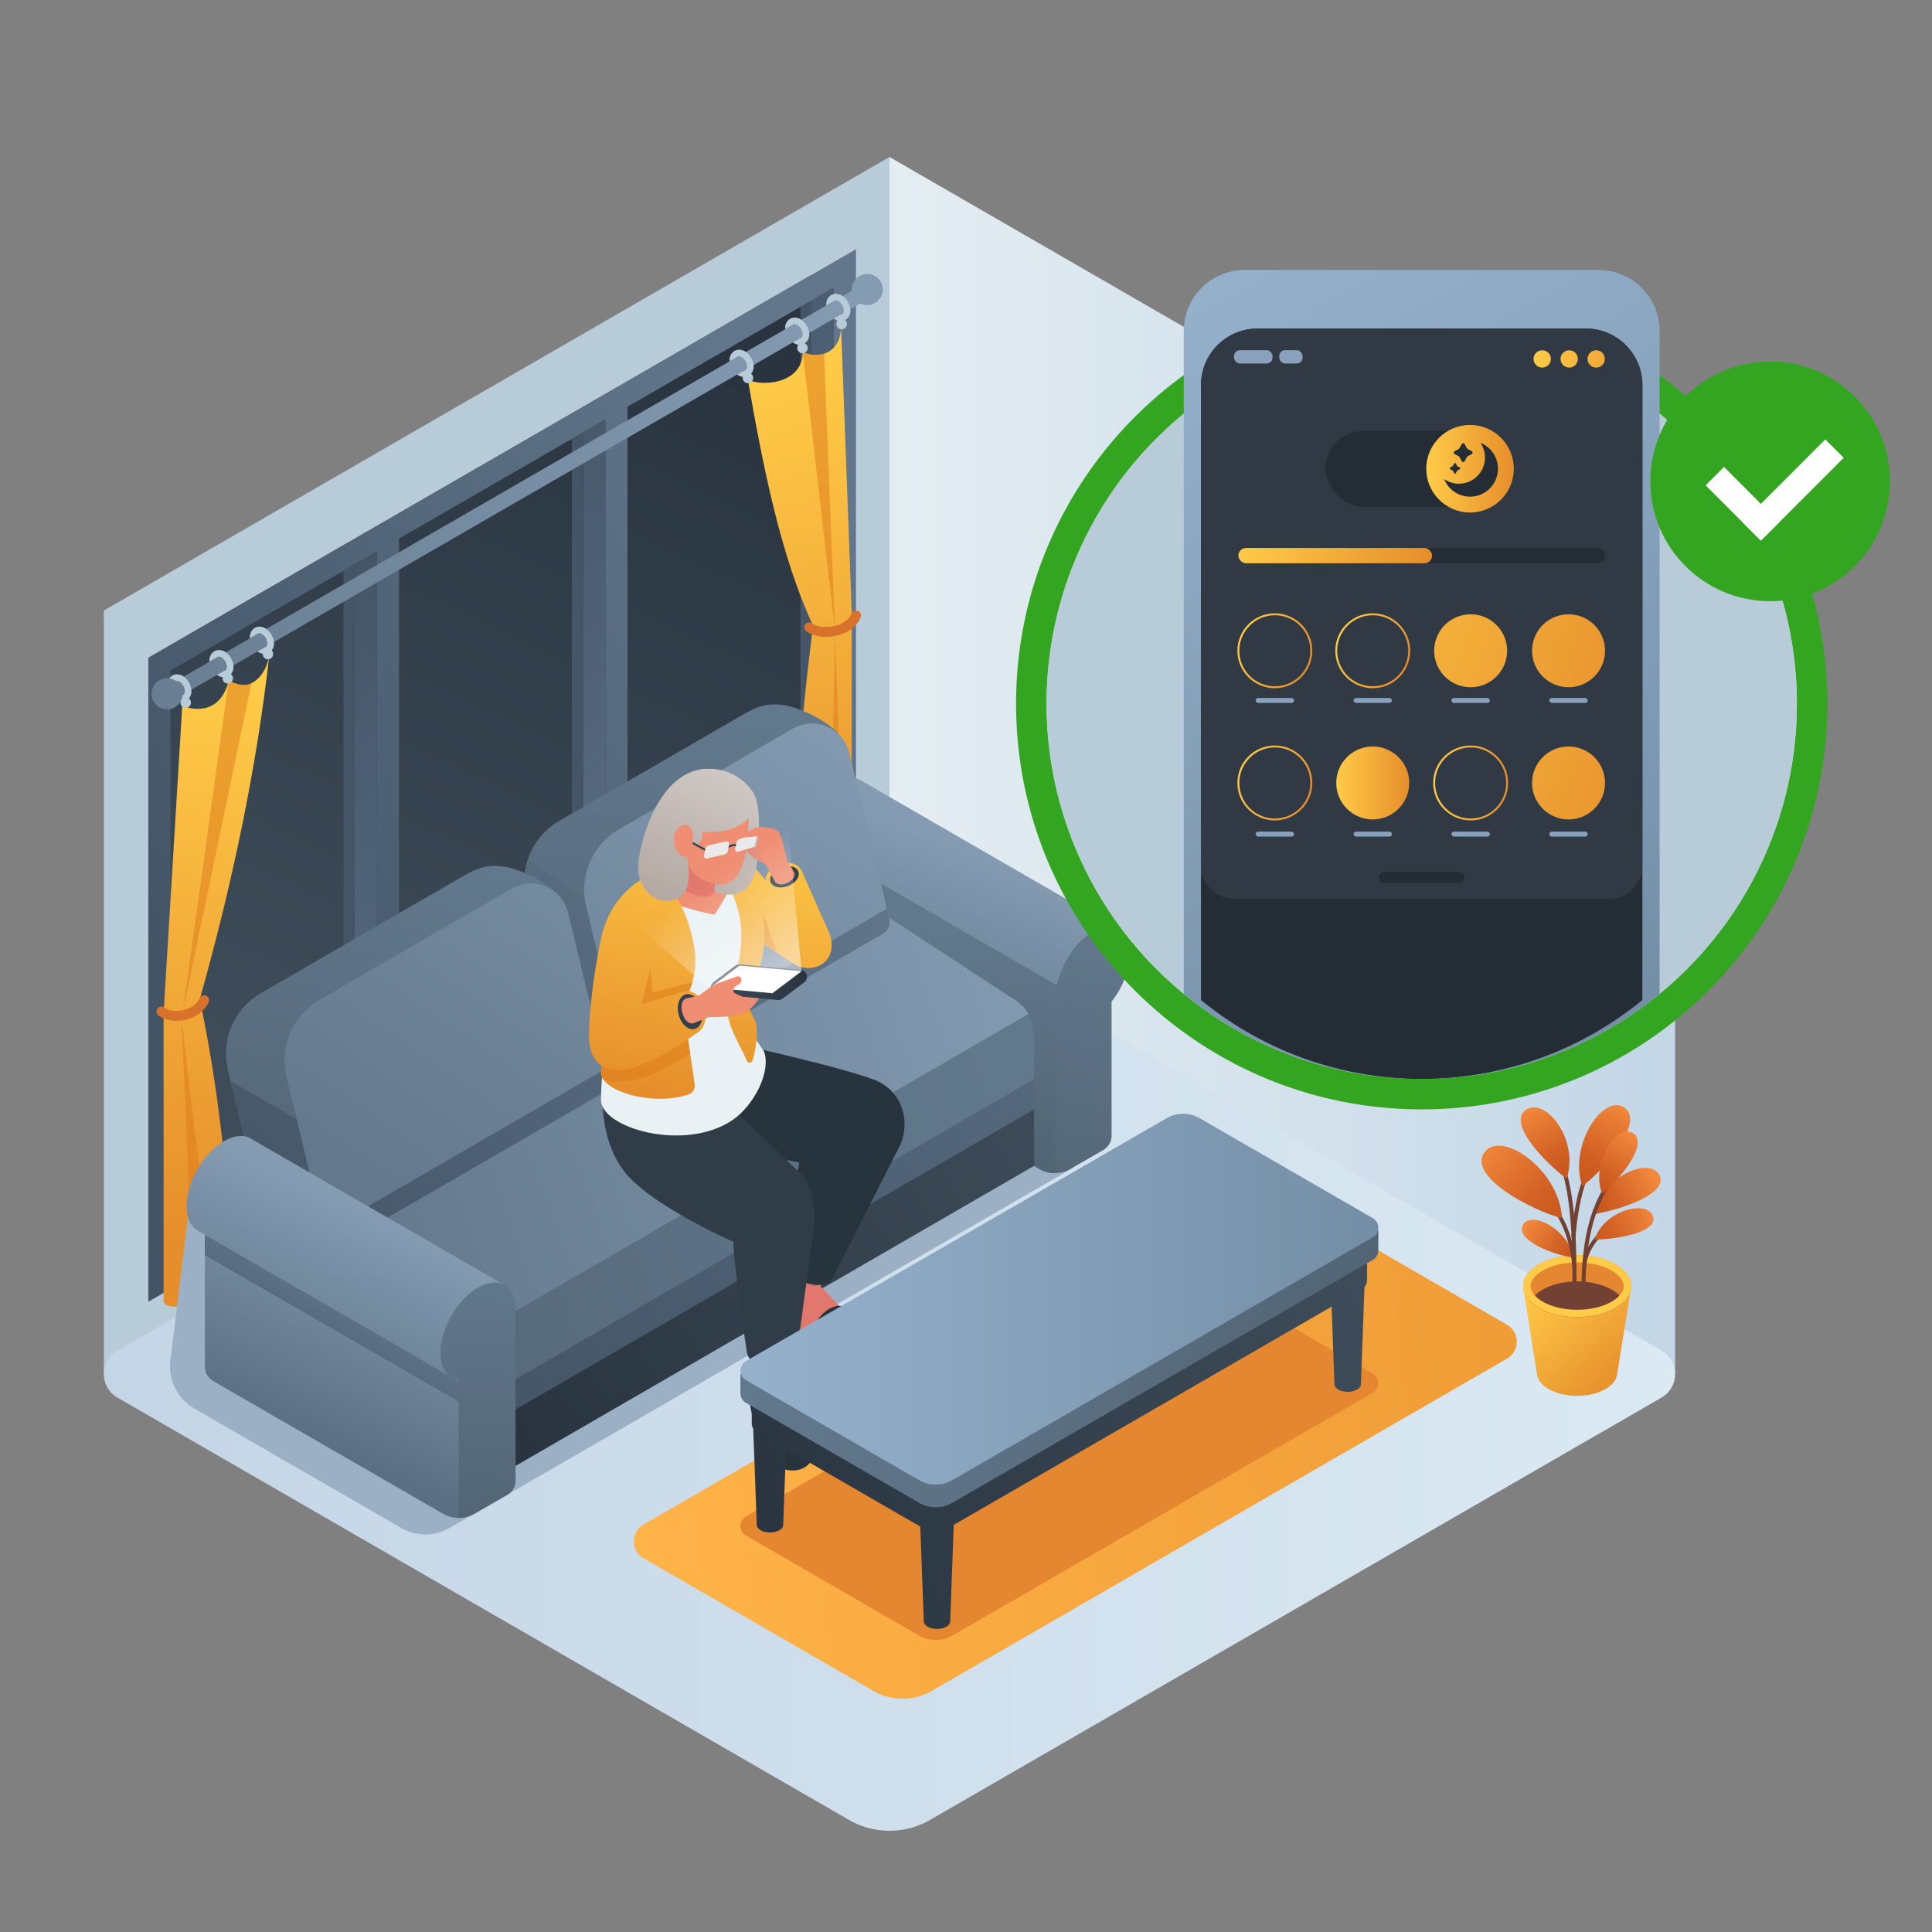 <svg id="Layer_1" data-name="Layer 1" xmlns="http://www.w3.org/2000/svg" xmlns:xlink="http://www.w3.org/1999/xlink" viewBox="0 0 1000 1000">
  <rect x="0" y="0" width="1000" height="1000" fill="#808080" stroke="none"/>
  <defs>
    <style>
      .cls-1, .cls-29, .cls-60, .cls-92, .cls-93, .cls-96, .cls-98 {
        fill: none;
      }

      .cls-2 {
        clip-path: url(#clip-path);
      }

      .cls-3 {
        fill: url(#linear-gradient);
      }

      .cls-4 {
        fill: url(#linear-gradient-2);
      }

      .cls-5 {
        fill: #bcbcbc;
      }

      .cls-6 {
        fill: #e9f1f4;
      }

      .cls-7 {
        fill: url(#linear-gradient-3);
      }

      .cls-8 {
        fill: url(#linear-gradient-4);
      }

      .cls-9 {
        fill: #b8cbd8;
      }

      .cls-10 {
        fill: url(#linear-gradient-5);
      }

      .cls-11 {
        fill: url(#linear-gradient-6);
      }

      .cls-12 {
        fill: #e58630;
      }

      .cls-13, .cls-69 {
        fill: #fff;
      }

      .cls-13 {
        opacity: 0.7;
      }

      .cls-14 {
        fill: url(#linear-gradient-7);
      }

      .cls-15 {
        fill: url(#linear-gradient-8);
      }

      .cls-16 {
        fill: url(#linear-gradient-9);
      }

      .cls-17 {
        fill: url(#linear-gradient-10);
      }

      .cls-18 {
        fill: url(#linear-gradient-11);
      }

      .cls-19 {
        fill: url(#linear-gradient-12);
      }

      .cls-20 {
        fill: url(#linear-gradient-13);
      }

      .cls-21 {
        fill: url(#linear-gradient-14);
      }

      .cls-22 {
        fill: url(#linear-gradient-15);
      }

      .cls-23 {
        fill: url(#linear-gradient-16);
      }

      .cls-24 {
        fill: url(#linear-gradient-17);
      }

      .cls-25 {
        fill: url(#linear-gradient-18);
      }

      .cls-26 {
        fill: url(#linear-gradient-19);
      }

      .cls-27 {
        fill: #dd7b19;
      }

      .cls-104, .cls-27 {
        opacity: 0.5;
      }

      .cls-28 {
        fill: url(#linear-gradient-20);
      }

      .cls-29 {
        stroke: #d8712b;
        stroke-linecap: round;
        stroke-width: 5.104px;
      }

      .cls-29, .cls-60, .cls-92, .cls-93, .cls-96, .cls-98 {
        stroke-miterlimit: 10;
      }

      .cls-30 {
        fill: #9bb0c4;
      }

      .cls-31 {
        fill: url(#linear-gradient-21);
      }

      .cls-32 {
        fill: url(#linear-gradient-22);
      }

      .cls-33 {
        fill: url(#linear-gradient-23);
      }

      .cls-34 {
        fill: url(#linear-gradient-24);
      }

      .cls-35 {
        fill: url(#linear-gradient-25);
      }

      .cls-36 {
        fill: url(#linear-gradient-26);
      }

      .cls-37 {
        fill: url(#linear-gradient-27);
      }

      .cls-38 {
        fill: url(#linear-gradient-28);
      }

      .cls-39 {
        fill: url(#linear-gradient-29);
      }

      .cls-40 {
        fill: url(#linear-gradient-30);
      }

      .cls-41 {
        fill: url(#linear-gradient-31);
      }

      .cls-42 {
        fill: url(#linear-gradient-32);
      }

      .cls-43 {
        fill: url(#linear-gradient-33);
      }

      .cls-44 {
        fill: url(#linear-gradient-34);
      }

      .cls-45 {
        fill: url(#linear-gradient-35);
      }

      .cls-46 {
        fill: url(#linear-gradient-36);
      }

      .cls-47 {
        fill: url(#linear-gradient-37);
      }

      .cls-48 {
        fill: url(#linear-gradient-38);
      }

      .cls-49 {
        fill: url(#linear-gradient-39);
      }

      .cls-50 {
        fill: #27343d;
      }

      .cls-51 {
        fill: #e2786d;
      }

      .cls-52 {
        fill: #ef8e73;
      }

      .cls-53 {
        fill: #ffbda3;
      }

      .cls-54 {
        fill: #303d49;
      }

      .cls-55 {
        fill: url(#linear-gradient-40);
      }

      .cls-56 {
        fill: url(#linear-gradient-41);
      }

      .cls-57 {
        fill: url(#linear-gradient-42);
      }

      .cls-58 {
        fill: url(#linear-gradient-43);
      }

      .cls-59 {
        fill: url(#linear-gradient-44);
      }

      .cls-60 {
        stroke: #37444f;
        stroke-width: 1.062px;
      }

      .cls-61 {
        fill: #e48f7c;
      }

      .cls-62 {
        fill: #eaeaea;
      }

      .cls-63 {
        fill: url(#linear-gradient-45);
      }

      .cls-64 {
        fill: #323f4c;
      }

      .cls-65 {
        fill: #34a521;
      }

      .cls-66 {
        fill: #e2e2e2;
      }

      .cls-67 {
        fill: url(#linear-gradient-46);
      }

      .cls-68 {
        fill: #242c35;
      }

      .cls-70 {
        fill: url(#linear-gradient-47);
      }

      .cls-71 {
        fill: url(#linear-gradient-48);
      }

      .cls-72 {
        fill: url(#linear-gradient-49);
      }

      .cls-73 {
        fill: url(#linear-gradient-50);
      }

      .cls-74 {
        fill: url(#linear-gradient-51);
      }

      .cls-75 {
        fill: url(#linear-gradient-52);
      }

      .cls-76 {
        fill: url(#linear-gradient-53);
      }

      .cls-77 {
        fill: url(#linear-gradient-54);
      }

      .cls-78 {
        fill: #724133;
      }

      .cls-79 {
        fill: #ffcb48;
      }

      .cls-80 {
        fill: url(#linear-gradient-55);
      }

      .cls-81 {
        fill: url(#linear-gradient-56);
      }

      .cls-82 {
        fill: url(#linear-gradient-57);
      }

      .cls-83 {
        fill: url(#linear-gradient-58);
      }

      .cls-84 {
        fill: url(#linear-gradient-59);
      }

      .cls-85 {
        fill: url(#linear-gradient-60);
      }

      .cls-86 {
        fill: url(#linear-gradient-61);
      }

      .cls-87 {
        fill: #303944;
      }

      .cls-88 {
        fill: #89a1bc;
      }

      .cls-89 {
        fill: url(#linear-gradient-62);
      }

      .cls-90 {
        fill: url(#linear-gradient-63);
      }

      .cls-91 {
        fill: url(#linear-gradient-64);
      }

      .cls-92 {
        stroke: url(#linear-gradient-65);
      }

      .cls-93 {
        stroke: url(#linear-gradient-66);
      }

      .cls-94 {
        fill: url(#linear-gradient-67);
      }

      .cls-95 {
        fill: url(#linear-gradient-68);
      }

      .cls-96 {
        stroke: url(#linear-gradient-69);
      }

      .cls-97 {
        fill: url(#linear-gradient-70);
      }

      .cls-98 {
        stroke: url(#linear-gradient-71);
      }

      .cls-99 {
        fill: url(#linear-gradient-72);
      }

      .cls-100 {
        fill: url(#linear-gradient-73);
      }

      .cls-101 {
        fill: url(#linear-gradient-74);
      }

      .cls-102 {
        fill: url(#linear-gradient-75);
      }

      .cls-103 {
        fill: url(#linear-gradient-76);
      }

      .cls-104 {
        fill: url(#linear-gradient-77);
      }
    </style>
    <clipPath id="clip-path">
      <path class="cls-1" d="M2475.985,305.844a194.175,194.175,0,1,1-71.046-150.162A193.785,193.785,0,0,1,2475.985,305.844Z"/>
    </clipPath>
    <linearGradient id="linear-gradient" x1="995.23" y1="816.647" x2="2107.458" y2="1819.614" gradientUnits="userSpaceOnUse">
      <stop offset="0" stop-color="#62788c"/>
      <stop offset="1" stop-color="#526575"/>
    </linearGradient>
    <linearGradient id="linear-gradient-2" x1="920.577" y1="1082.813" x2="2925.708" y2="1082.813" gradientUnits="userSpaceOnUse">
      <stop offset="0" stop-color="#3e4c59"/>
      <stop offset="1" stop-color="#293440"/>
    </linearGradient>
    <linearGradient id="linear-gradient-3" x1="1068.606" y1="528.424" x2="2151.669" y2="1132.582" gradientUnits="userSpaceOnUse">
      <stop offset="0" stop-color="#ffcb48"/>
      <stop offset="1" stop-color="#e68e2b"/>
    </linearGradient>
    <linearGradient id="linear-gradient-4" x1="460.39" y1="396.228" x2="867.036" y2="396.228" gradientUnits="userSpaceOnUse">
      <stop offset="0" stop-color="#e4edf2"/>
      <stop offset="1" stop-color="#c3d6e6"/>
    </linearGradient>
    <linearGradient id="linear-gradient-5" x1="53.759" y1="711.22" x2="867.036" y2="711.22" gradientUnits="userSpaceOnUse">
      <stop offset="0.007" stop-color="#c4d5e6"/>
      <stop offset="1" stop-color="#dae9f2"/>
    </linearGradient>
    <linearGradient id="linear-gradient-6" x1="329.624" y1="764.58" x2="1082.504" y2="703.466" gradientUnits="userSpaceOnUse">
      <stop offset="0" stop-color="#ffb348"/>
      <stop offset="1" stop-color="#e68e2b"/>
    </linearGradient>
    <linearGradient id="linear-gradient-7" x1="354.899" y1="179.892" x2="175.744" y2="568.061" gradientUnits="userSpaceOnUse">
      <stop offset="0" stop-color="#293440"/>
      <stop offset="1" stop-color="#3e4c59"/>
    </linearGradient>
    <linearGradient id="linear-gradient-8" x1="88.254" y1="466.382" x2="183.53" y2="466.382" gradientUnits="userSpaceOnUse">
      <stop offset="0" stop-color="#62778c"/>
      <stop offset="1" stop-color="#435466"/>
    </linearGradient>
    <linearGradient id="linear-gradient-9" x1="206.516" y1="398.1" x2="301.806" y2="398.1" xlink:href="#linear-gradient-8"/>
    <linearGradient id="linear-gradient-10" x1="324.793" y1="329.797" x2="420.137" y2="329.797" xlink:href="#linear-gradient-8"/>
    <linearGradient id="linear-gradient-11" x1="88.254" y1="401.383" x2="431.603" y2="401.383" gradientUnits="userSpaceOnUse">
      <stop offset="0" stop-color="#849bb2"/>
      <stop offset="1" stop-color="#5b6f82"/>
    </linearGradient>
    <linearGradient id="linear-gradient-12" x1="447.512" y1="299.697" x2="78.453" y2="499.753" xlink:href="#linear-gradient-8"/>
    <linearGradient id="linear-gradient-13" x1="107.829" y1="354.325" x2="334.759" y2="580.658" gradientUnits="userSpaceOnUse">
      <stop offset="0" stop-color="#435466"/>
      <stop offset="1" stop-color="#62778c"/>
    </linearGradient>
    <linearGradient id="linear-gradient-14" x1="200.955" y1="260.954" x2="427.884" y2="487.286" xlink:href="#linear-gradient-13"/>
    <linearGradient id="linear-gradient-15" x1="294.092" y1="167.571" x2="521.022" y2="393.903" xlink:href="#linear-gradient-13"/>
    <linearGradient id="linear-gradient-16" x1="-107.312" y1="149.847" x2="444.167" y2="149.847" gradientUnits="userSpaceOnUse">
      <stop offset="0" stop-color="#5b6f82"/>
      <stop offset="1" stop-color="#849bb2"/>
    </linearGradient>
    <linearGradient id="linear-gradient-17" x1="-107.312" y1="254.434" x2="444.167" y2="254.434" xlink:href="#linear-gradient-16"/>
    <linearGradient id="linear-gradient-18" x1="-107.312" y1="359.09" x2="444.167" y2="359.09" xlink:href="#linear-gradient-16"/>
    <linearGradient id="linear-gradient-19" x1="120.222" y1="354.762" x2="96.932" y2="640.515" xlink:href="#linear-gradient-3"/>
    <linearGradient id="linear-gradient-20" x1="387.767" y1="194.583" x2="464.207" y2="477.648" xlink:href="#linear-gradient-3"/>
    <linearGradient id="linear-gradient-21" x1="10235.251" y1="440.884" x2="10283.365" y2="567.615" gradientTransform="matrix(-1, 0, 0, 1, 10745.08, 0)" xlink:href="#linear-gradient-11"/>
    <linearGradient id="linear-gradient-22" x1="10254.657" y1="481.658" x2="10263.678" y2="595.072" gradientTransform="matrix(-1, 0, 0, 1, 10745.08, 0)" xlink:href="#linear-gradient"/>
    <linearGradient id="linear-gradient-23" x1="10167.485" y1="480.888" x2="10203.142" y2="629.528" gradientTransform="matrix(-1, 0, 0, 1, 10745.08, 0)" xlink:href="#linear-gradient"/>
    <linearGradient id="linear-gradient-24" x1="10222.757" y1="567.447" x2="10617.556" y2="701.051" gradientTransform="matrix(-1, 0, 0, 1, 10745.08, 0)" xlink:href="#linear-gradient"/>
    <linearGradient id="linear-gradient-25" x1="10207.476" y1="494.631" x2="10665.426" y2="652.723" gradientTransform="matrix(-1, 0, 0, 1, 10745.08, 0)" xlink:href="#linear-gradient-11"/>
    <linearGradient id="linear-gradient-26" x1="10257.627" y1="472.014" x2="10529.133" y2="739.223" gradientTransform="matrix(-1, 0, 0, 1, 10745.08, 0)" xlink:href="#linear-gradient-8"/>
    <linearGradient id="linear-gradient-27" x1="10383.491" y1="366.014" x2="10421.296" y2="583.39" gradientTransform="matrix(-1, 0, 0, 1, 10745.08, 0)" xlink:href="#linear-gradient"/>
    <linearGradient id="linear-gradient-28" x1="10334.85" y1="393.55" x2="10606.355" y2="660.759" gradientTransform="matrix(-1, 0, 0, 1, 10745.08, 0)" xlink:href="#linear-gradient-8"/>
    <linearGradient id="linear-gradient-29" x1="10293.454" y1="362.277" x2="10549.493" y2="734.308" gradientTransform="matrix(-1, 0, 0, 1, 10745.08, 0)" xlink:href="#linear-gradient-11"/>
    <linearGradient id="linear-gradient-30" x1="10283.415" y1="445.812" x2="10554.92" y2="713.021" gradientTransform="matrix(-1, 0, 0, 1, 10745.08, 0)" xlink:href="#linear-gradient-8"/>
    <linearGradient id="linear-gradient-31" x1="10525.75" y1="440.889" x2="10577.731" y2="638.074" gradientTransform="matrix(-1, 0, 0, 1, 10745.08, 0)" xlink:href="#linear-gradient"/>
    <linearGradient id="linear-gradient-32" x1="10369.026" y1="358.824" x2="10640.531" y2="626.033" gradientTransform="matrix(-1, 0, 0, 1, 10745.08, 0)" xlink:href="#linear-gradient-8"/>
    <linearGradient id="linear-gradient-33" x1="10354.805" y1="320.054" x2="10610.845" y2="692.084" gradientTransform="matrix(-1, 0, 0, 1, 10745.08, 0)" xlink:href="#linear-gradient-11"/>
    <linearGradient id="linear-gradient-34" x1="10314.228" y1="414.504" x2="10585.733" y2="681.713" gradientTransform="matrix(-1, 0, 0, 1, 10745.08, 0)" xlink:href="#linear-gradient-8"/>
    <linearGradient id="linear-gradient-35" x1="10207.213" y1="558.619" x2="10469.016" y2="755.484" gradientTransform="matrix(-1, 0, 0, 1, 10745.08, 0)" xlink:href="#linear-gradient-2"/>
    <linearGradient id="linear-gradient-36" x1="9992.535" y1="407.936" x2="10496.881" y2="746.458" gradientTransform="matrix(-1, 0, 0, 1, 10745.08, 0)" xlink:href="#linear-gradient-8"/>
    <linearGradient id="linear-gradient-37" x1="10545.131" y1="631.757" x2="10596.038" y2="740.016" gradientTransform="matrix(-1, 0, 0, 1, 10745.08, 0)" xlink:href="#linear-gradient-11"/>
    <linearGradient id="linear-gradient-38" x1="10561.571" y1="667.416" x2="10599.59" y2="730.567" gradientTransform="matrix(-1, 0, 0, 1, 10745.08, 0)" xlink:href="#linear-gradient-8"/>
    <linearGradient id="linear-gradient-39" x1="10493.956" y1="656.887" x2="10500.4" y2="789.31" gradientTransform="matrix(-1, 0, 0, 1, 10745.08, 0)" xlink:href="#linear-gradient"/>
    <linearGradient id="linear-gradient-40" x1="567.539" y1="421.386" x2="596.202" y2="579.21" gradientTransform="matrix(-1, 0, 0, 1, 971.91, 0)" xlink:href="#linear-gradient-3"/>
    <linearGradient id="linear-gradient-41" x1="582.175" y1="420.365" x2="609.096" y2="568.599" gradientTransform="matrix(-1, 0, 0, 1, 971.91, 0)" xlink:href="#linear-gradient-3"/>
    <linearGradient id="linear-gradient-42" x1="616.543" y1="414.363" x2="643.551" y2="563.076" gradientTransform="matrix(-1, 0, 0, 1, 971.91, 0)" xlink:href="#linear-gradient-3"/>
    <linearGradient id="linear-gradient-43" x1="573.703" y1="411.397" x2="605.192" y2="479.823" gradientTransform="matrix(-1, 0, 0, 1, 971.91, 0)" gradientUnits="userSpaceOnUse">
      <stop offset="0" stop-color="#cec7c4"/>
      <stop offset="1" stop-color="#b3a7a0"/>
    </linearGradient>
    <linearGradient id="linear-gradient-44" x1="598.405" y1="400.029" x2="629.894" y2="468.455" xlink:href="#linear-gradient-43"/>
    <linearGradient id="linear-gradient-45" x1="549.811" y1="424.759" x2="578.398" y2="582.164" gradientTransform="matrix(-1, 0, 0, 1, 971.91, 0)" xlink:href="#linear-gradient-3"/>
    <linearGradient id="linear-gradient-46" x1="626.544" y1="136.232" x2="840.634" y2="533.06" gradientUnits="userSpaceOnUse">
      <stop offset="0" stop-color="#96b1cc"/>
      <stop offset="1" stop-color="#748ea6"/>
    </linearGradient>
    <linearGradient id="linear-gradient-47" x1="12766.954" y1="699.377" x2="13083.58" y2="844.037" gradientTransform="matrix(-1, 0, 0, 1, 13488.473, 0)" xlink:href="#linear-gradient-2"/>
    <linearGradient id="linear-gradient-48" x1="12800.756" y1="625.394" x2="13117.382" y2="770.053" gradientTransform="matrix(-1, 0, 0, 1, 13488.473, 0)" xlink:href="#linear-gradient-2"/>
    <linearGradient id="linear-gradient-49" x1="12776.633" y1="678.193" x2="13093.259" y2="822.852" gradientTransform="matrix(-1, 0, 0, 1, 13488.473, 0)" xlink:href="#linear-gradient-2"/>
    <linearGradient id="linear-gradient-50" x1="12794.215" y1="639.711" x2="13110.841" y2="784.37" gradientTransform="matrix(-1, 0, 0, 1, 13488.473, 0)" xlink:href="#linear-gradient-2"/>
    <linearGradient id="linear-gradient-51" x1="12789.74" y1="649.504" x2="13106.366" y2="794.164" gradientTransform="matrix(-1, 0, 0, 1, 13488.473, 0)" xlink:href="#linear-gradient-2"/>
    <linearGradient id="linear-gradient-52" x1="12775.044" y1="708.548" x2="13105.222" y2="708.548" gradientTransform="matrix(-1, 0, 0, 1, 13488.473, 0)" gradientUnits="userSpaceOnUse">
      <stop offset="0" stop-color="#526575"/>
      <stop offset="1" stop-color="#62788c"/>
    </linearGradient>
    <linearGradient id="linear-gradient-53" x1="12775.044" y1="672.47" x2="13105.222" y2="672.47" gradientTransform="matrix(-1, 0, 0, 1, 13488.473, 0)" gradientUnits="userSpaceOnUse">
      <stop offset="0" stop-color="#748ea6"/>
      <stop offset="1" stop-color="#96b1cc"/>
    </linearGradient>
    <linearGradient id="linear-gradient-54" x1="10657.166" y1="663.223" x2="10609.466" y2="713.834" gradientTransform="matrix(-1, 0, 0, 1, 11451.068, 0)" xlink:href="#linear-gradient-3"/>
    <linearGradient id="linear-gradient-55" x1="10595.794" y1="608.808" x2="10625.354" y2="624.932" gradientTransform="matrix(-1, 0, 0, 1, 11451.068, 0)" gradientUnits="userSpaceOnUse">
      <stop offset="0" stop-color="#f2883c"/>
      <stop offset="0.167" stop-color="#e97d35"/>
      <stop offset="0.674" stop-color="#d26124"/>
      <stop offset="0.968" stop-color="#c9571e"/>
    </linearGradient>
    <linearGradient id="linear-gradient-56" x1="10611.935" y1="572.05" x2="10632.239" y2="611.016" xlink:href="#linear-gradient-55"/>
    <linearGradient id="linear-gradient-57" x1="10660.585" y1="634.199" x2="10635.951" y2="649.875" xlink:href="#linear-gradient-55"/>
    <linearGradient id="linear-gradient-58" x1="10595.196" y1="627.542" x2="10627.891" y2="641.128" xlink:href="#linear-gradient-55"/>
    <linearGradient id="linear-gradient-59" x1="10607.166" y1="586.896" x2="10623.588" y2="616.606" xlink:href="#linear-gradient-55"/>
    <linearGradient id="linear-gradient-60" x1="10682.258" y1="593.632" x2="10640.903" y2="630.806" xlink:href="#linear-gradient-55"/>
    <linearGradient id="linear-gradient-61" x1="10659.221" y1="573.704" x2="10639.663" y2="607.893" xlink:href="#linear-gradient-55"/>
    <linearGradient id="linear-gradient-62" x1="795.594" y1="176.651" x2="859.679" y2="195.8" xlink:href="#linear-gradient-3"/>
    <linearGradient id="linear-gradient-63" x1="794.45" y1="180.48" x2="858.535" y2="199.629" xlink:href="#linear-gradient-3"/>
    <linearGradient id="linear-gradient-64" x1="793.306" y1="184.308" x2="857.391" y2="203.457" xlink:href="#linear-gradient-3"/>
    <linearGradient id="linear-gradient-65" x1="641.82" y1="329.727" x2="677.899" y2="343.943" xlink:href="#linear-gradient-3"/>
    <linearGradient id="linear-gradient-66" x1="692.493" y1="329.727" x2="728.572" y2="343.943" xlink:href="#linear-gradient-3"/>
    <linearGradient id="linear-gradient-67" x1="651.63" y1="293.661" x2="856.396" y2="374.342" xlink:href="#linear-gradient-3"/>
    <linearGradient id="linear-gradient-68" x1="658.439" y1="276.378" x2="863.205" y2="357.059" xlink:href="#linear-gradient-3"/>
    <linearGradient id="linear-gradient-69" x1="641.82" y1="398.153" x2="677.899" y2="412.369" xlink:href="#linear-gradient-3"/>
    <linearGradient id="linear-gradient-70" x1="691.648" y1="405.261" x2="729.416" y2="405.261" xlink:href="#linear-gradient-3"/>
    <linearGradient id="linear-gradient-71" x1="741.821" y1="405.261" x2="780.589" y2="405.261" xlink:href="#linear-gradient-3"/>
    <linearGradient id="linear-gradient-72" x1="658.439" y1="344.804" x2="863.205" y2="425.485" xlink:href="#linear-gradient-3"/>
    <linearGradient id="linear-gradient-73" x1="640.975" y1="287.596" x2="741.255" y2="287.596" xlink:href="#linear-gradient-3"/>
    <linearGradient id="linear-gradient-74" x1="738.234" y1="242.616" x2="783.553" y2="242.616" xlink:href="#linear-gradient-3"/>
    <linearGradient id="linear-gradient-75" x1="616.928" y1="413.432" x2="644.502" y2="565.262" gradientTransform="matrix(-1, 0, 0, 1, 971.91, 0)" xlink:href="#linear-gradient-3"/>
    <linearGradient id="linear-gradient-76" x1="4534.28" y1="508.401" x2="4584.035" y2="508.401" gradientTransform="translate(-4166.365)" xlink:href="#linear-gradient-2"/>
    <linearGradient id="linear-gradient-77" x1="326.232" y1="366.814" x2="411.779" y2="491.775" gradientTransform="translate(3.384)" gradientUnits="userSpaceOnUse">
      <stop offset="0.626" stop-color="#fff" stop-opacity="0"/>
      <stop offset="1" stop-color="#fff"/>
    </linearGradient>
  </defs>
  <g class="cls-2">
    <g>
      <g>
        <path class="cls-3" d="M1694.974,1082.813v482.91a65.131,65.131,0,0,1-32.502-8.772L968.237,1156.155a32.328,32.328,0,0,1-16.333-27.854V934.432Z"/>
        <g>
          <path class="cls-4" d="M1867.235,719.395l-172.271,726.835a65.192,65.192,0,0,1-32.47-8.772l-694.234-400.797a32.443,32.443,0,0,1-16.366-28.378V882.595Z"/>
          <path class="cls-5" d="M1701.193,1168.249l-6.228,208.262a65.192,65.192,0,0,1-32.47-8.772L968.261,966.942a32.443,32.443,0,0,1-16.366-28.378V812.875Z"/>
          <path class="cls-6" d="M968.252,842.575l694.233,400.797a65.463,65.463,0,0,0,65.469-.005L2852.708,593.188c21.817-12.6,21.816-44.091-.002-56.689L2158.684,135.751a65.463,65.463,0,0,0-65.466-.002L968.252,785.883C946.431,798.481,946.431,829.977,968.252,842.575Z"/>
        </g>
      </g>
      <path class="cls-7" d="M1610.132,390.688l15.261-8.979a162.66,162.66,0,0,1,115.918-19.104c211.391,44.414,477.916,178.169,549.477,354.447,52.361,128.983,58.026,214.718,55.873,257.947a83.839,83.839,0,0,1-23.439,53.894c-156.09,162.565-458.63,329.118-627.243,370.302a81.884,81.884,0,0,1-42.243-.838c-288.45-83.688-596.865-271.936-722.56-396.15a83.394,83.394,0,0,1-22.985-76.55c8.686-41.237,23.99-102.326,44.02-135.994C984.34,735.655,1610.132,390.688,1610.132,390.688Z"/>
    </g>
  </g>
  <g>
    <g>
      <polygon class="cls-8" points="460.39 81.236 867.036 316.004 867.036 711.22 460.39 476.43 460.39 81.236"/>
      <polygon class="cls-9" points="460.406 81.236 53.759 316.004 53.759 711.22 460.406 476.43 460.406 81.236"/>
    </g>
    <path class="cls-10" d="M60.776,723.386,439.357,941.95a42.101,42.101,0,0,0,42.101-.001L860.019,723.382a14.034,14.034,0,0,0,0-24.307L481.442,480.491a42.101,42.101,0,0,0-42.104.001L60.776,699.079A14.034,14.034,0,0,0,60.776,723.386Z"/>
    <path class="cls-11" d="M333.175,789.03,630.86,617.136a30.434,30.434,0,0,1,30.434-.002l118.717,68.532a10.145,10.145,0,0,1,.003,17.57L482.371,875.171a30.434,30.434,0,0,1-30.442.002L333.175,806.6A10.145,10.145,0,0,1,333.175,789.03Z"/>
    <path class="cls-12" d="M386.104,784.942,603.824,659.223a17.122,17.122,0,0,1,17.122-.001L710.575,710.962a5.707,5.707,0,0,1,.001,9.885l-217.69,125.75a17.122,17.122,0,0,1-17.126.001L386.104,794.827A5.707,5.707,0,0,1,386.104,784.942Z"/>
  </g>
  <g>
    <g>
      <g>
        <g>
          <path class="cls-13" d="M76.767,673.811,439.639,464.316a6.893,6.893,0,0,0,3.447-5.97V128.954L76.767,340.458Z"/>
          <path class="cls-14" d="M431.603,455.688,88.254,653.918,76.788,647.3V340.476L420.137,142.235l11.465,6.617Z"/>
          <polygon class="cls-15" points="183.53 292.081 183.53 585.679 88.254 640.683 88.255 634.042 177.785 582.366 177.785 295.398 183.53 292.081"/>
          <polygon class="cls-16" points="301.806 223.791 301.788 517.402 206.516 572.409 206.516 565.768 296.044 514.094 296.044 227.098 301.806 223.791"/>
          <polygon class="cls-17" points="420.137 155.469 420.099 449.105 324.793 504.126 324.793 497.485 414.321 445.811 414.321 158.827 420.137 155.469"/>
          <polygon class="cls-18" points="431.603 148.852 431.597 455.693 88.255 653.913 88.254 640.683 420.137 449.082 420.137 155.469 431.603 148.852"/>
          <path class="cls-19" d="M76.766,340.458v333.352L439.639,464.316a6.893,6.893,0,0,0,3.447-5.97V128.954Zm236.538-123.307V523.986L206.516,585.638V278.809ZM88.255,347.091,195.028,285.442V592.27L88.255,653.913ZM431.597,455.693,324.793,517.354V210.519l106.804-61.666Z"/>
        </g>
        <polygon class="cls-20" points="195.028 592.27 183.53 585.679 183.53 292.081 195.028 285.442 195.028 592.27"/>
        <polygon class="cls-21" points="313.305 523.986 301.806 517.396 301.806 223.791 313.305 217.152 313.305 523.986"/>
      </g>
      <polygon class="cls-22" points="431.597 455.69 420.099 449.105 420.137 155.469 431.597 148.856 431.597 455.69"/>
    </g>
    <g>
      <circle class="cls-23" cx="448.883" cy="149.847" r="8.057"/>
      <path class="cls-24" d="M447.879,155.541,93.293,360.304l-3.926-6.8,354.599-204.771.002.003a1.977,1.977,0,0,1,1.951.208,6.138,6.138,0,0,1,2.785,4.804A1.926,1.926,0,0,1,447.879,155.541Z"/>
      <path class="cls-9" d="M440.127,159.995a9.579,9.579,0,0,0-1.259-3.743,9.249,9.249,0,0,0-2.722-3.028,6.145,6.145,0,0,0-3.471-1.157,4.984,4.984,0,0,0-2.433.629,5.503,5.503,0,0,0-2.518,5.393l4.219-2.433a1.343,1.343,0,0,1,.732-.187c1.055,0,2.365.953,3.249,2.484.936,1.616,1.072,3.334.425,4.219a1.343,1.343,0,0,1-.425.391,1.177,1.177,0,0,1-.527.153l-3.76,2.178a6.006,6.006,0,0,0,3.556,1.259,4.773,4.773,0,0,0,2.433-.647,5.299,5.299,0,0,0,2.535-4.78C440.161,160.488,440.144,160.233,440.127,159.995Z"/>
      <path class="cls-9" d="M418.828,172.305a9.579,9.579,0,0,0-1.259-3.743,9.249,9.249,0,0,0-2.722-3.028,6.145,6.145,0,0,0-3.471-1.157,4.984,4.984,0,0,0-2.433.629,5.503,5.503,0,0,0-2.518,5.393l4.219-2.433a1.344,1.344,0,0,1,.732-.187c1.055,0,2.365.953,3.249,2.484.936,1.616,1.072,3.334.425,4.219a1.342,1.342,0,0,1-.425.391,1.177,1.177,0,0,1-.527.153l-3.76,2.178a6.006,6.006,0,0,0,3.556,1.259,4.773,4.773,0,0,0,2.433-.647,5.299,5.299,0,0,0,2.535-4.78C418.862,172.799,418.845,172.544,418.828,172.305Z"/>
      <path class="cls-9" d="M390.052,188.937a9.579,9.579,0,0,0-1.259-3.743,9.249,9.249,0,0,0-2.722-3.028,6.145,6.145,0,0,0-3.471-1.157,4.984,4.984,0,0,0-2.433.629,5.503,5.503,0,0,0-2.518,5.393l4.219-2.433a1.343,1.343,0,0,1,.732-.187c1.055,0,2.365.953,3.249,2.484.936,1.616,1.072,3.334.425,4.219a1.343,1.343,0,0,1-.425.391,1.177,1.177,0,0,1-.527.153l-3.76,2.178a6.006,6.006,0,0,0,3.556,1.259,4.773,4.773,0,0,0,2.433-.647,5.299,5.299,0,0,0,2.535-4.78C390.086,189.431,390.069,189.176,390.052,188.937Z"/>
      <path class="cls-9" d="M99.062,356.972a9.579,9.579,0,0,0-1.259-3.743,9.249,9.249,0,0,0-2.722-3.028,6.145,6.145,0,0,0-3.471-1.157,4.984,4.984,0,0,0-2.433.629,5.503,5.503,0,0,0-2.518,5.393l4.219-2.433a1.344,1.344,0,0,1,.732-.187c1.055,0,2.365.953,3.249,2.484.936,1.616,1.072,3.334.425,4.219a1.343,1.343,0,0,1-.425.391,1.177,1.177,0,0,1-.527.153L90.573,361.871a6.006,6.006,0,0,0,3.556,1.259,4.773,4.773,0,0,0,2.433-.647,5.299,5.299,0,0,0,2.535-4.78C99.096,357.465,99.079,357.21,99.062,356.972Z"/>
      <circle class="cls-25" cx="86.502" cy="359.09" r="8.057"/>
    </g>
    <path class="cls-26" d="M94.342,365.189a19.501,19.501,0,0,0,11.185,1.412c10.921-1.957,12.813-14.462,12.813-14.462s6.22,3.822,11.008,1.834c8.763-3.639,10.068-15.059,10.068-15.059-6.639,58.871-19.143,118.406-36.051,178.44,8.668,40.025,13.933,85.913,17.374,134.946,1.158,12.958-11.565,18.623-20.632,15.42,1.14,9.067-15.42,11.239-15.42,5.212V524.274Z"/>
    <path class="cls-27" d="M94.613,523.875l35.554-170.308c-.272.136-.531.285-.819.404-4.788,1.988-11.008-1.834-11.008-1.834s-.011.338-.09.887Z"/>
    <circle class="cls-9" cx="96.141" cy="363.681" r="2.715"/>
    <path class="cls-9" d="M120.817,344.399a9.579,9.579,0,0,0-1.259-3.743,9.249,9.249,0,0,0-2.722-3.028,6.145,6.145,0,0,0-3.471-1.157,4.984,4.984,0,0,0-2.433.629,5.503,5.503,0,0,0-2.518,5.393l4.219-2.433a1.343,1.343,0,0,1,.732-.187c1.055,0,2.365.953,3.249,2.484.936,1.616,1.072,3.334.425,4.219a1.343,1.343,0,0,1-.425.391,1.177,1.177,0,0,1-.527.153l-3.76,2.178a6.006,6.006,0,0,0,3.556,1.259,4.773,4.773,0,0,0,2.433-.647,5.299,5.299,0,0,0,2.535-4.78C120.851,344.893,120.834,344.638,120.817,344.399Z"/>
    <circle class="cls-9" cx="117.896" cy="351.108" r="2.715"/>
    <path class="cls-9" d="M141.771,332.297a9.579,9.579,0,0,0-1.259-3.743,9.249,9.249,0,0,0-2.722-3.028,6.145,6.145,0,0,0-3.471-1.157,4.984,4.984,0,0,0-2.433.629,5.503,5.503,0,0,0-2.518,5.393l4.219-2.433a1.343,1.343,0,0,1,.732-.187c1.055,0,2.365.953,3.249,2.484.936,1.616,1.072,3.334.425,4.219a1.343,1.343,0,0,1-.425.391,1.177,1.177,0,0,1-.527.153l-3.76,2.178a6.006,6.006,0,0,0,3.556,1.259,4.773,4.773,0,0,0,2.433-.647,5.299,5.299,0,0,0,2.535-4.78C141.805,332.791,141.788,332.536,141.771,332.297Z"/>
    <circle class="cls-9" cx="138.687" cy="338.546" r="2.715"/>
    <path class="cls-28" d="M440.825,461.6V316.25l-5.54-148.399c.592,15.849-12.581,18.068-19.802,14.268.217,15.094-18.142,18.448-28.351,14.575,7.74,44.647,16.897,90.88,33.702,127.194-7.692,61.118-10.329,103.561-10.329,157.096,0,7.203,19.003,3.873,19.003-9.99C436.186,474.576,440.826,468.441,440.825,461.6Z"/>
    <circle class="cls-9" cx="435.636" cy="167.742" r="2.715"/>
    <circle class="cls-9" cx="387.132" cy="195.646" r="2.715"/>
    <path class="cls-27" d="M437.384,470.448l-5.175-141.887L429.508,470.993C432.695,472.703,435.409,472.185,437.384,470.448Z"/>
    <path class="cls-27" d="M426.534,183.075a14.775,14.775,0,0,1-11.052-.957l16.726,144.448Z"/>
    <circle class="cls-9" cx="415.348" cy="180.121" r="2.715"/>
    <path class="cls-27" d="M93.954,527.278l6.153,140.441,3.089.716a16.978,16.978,0,0,0,7.482-.7Z"/>
    <path class="cls-29" d="M83.555,523.559c6.237,4.642,18.616,1.982,22.117-5.832"/>
    <path class="cls-29" d="M418.85,324.688c6.237,4.642,20.777,2.534,24.235-6.117"/>
  </g>
  <g>
    <path class="cls-30" d="M433.226,520.365l121.295,70.021a8.434,8.434,0,0,1,.003,14.606L232.849,790.81a25.3,25.3,0,0,1-25.307.002l-106.874-61.713a25.296,25.296,0,0,1-12.462-24.957l10.549-86.814Z"/>
    <g>
      <g>
        <path class="cls-31" d="M579.147,481.091l-3.958,15.344-28.574,110.724a.589.589,0,0,1-.157.014c-.171.014-.343.014-.5.014a16.234,16.234,0,0,1-8.144-2.186l-2.757-1.586-.814-.471L417.961,535.739l-1.243-.714a8.55,8.55,0,0,1-4.286-7.415V441.216c-.029-8.886,4.015-20.13,10.658-28.217,4.215-5.143,9.472-9.001,15.401-10.187a10.694,10.694,0,0,1,7.115,1.114h.014c.114.057.2.143.314.214V404.113l133.198,76.978Z"/>
        <path class="cls-32" d="M419.505,436.276v.032c-.129-.08-.225-.177-.354-.241h-.016a11.542,11.542,0,0,0-6.059-1.444,35.644,35.644,0,0,0-.644,6.593v86.393a8.55,8.55,0,0,0,4.286,7.415l1.243.714L534.243,602.945l.814.471,2.757,1.586a16.234,16.234,0,0,0,8.144,2.186c.157,0,.329,0,.5-.014a.589.589,0,0,0,.157-.014L568.494,522.38Z"/>
        <path class="cls-33" d="M575.347,518.423v69.406c0,.186,0,.386-.014.572a8.598,8.598,0,0,1-4.272,6.858l-11.772,6.772-5.158,2.972-.086.043a16.165,16.165,0,0,1-7.429,2.115.589.589,0,0,1-.157.014c-.171.014-.343.014-.5.014V518.38c-.043-10.587,5.701-24.517,14.744-32.474a29.139,29.139,0,0,1,3.286-2.529,22.718,22.718,0,0,1,8.029-3.4,10.694,10.694,0,0,1,7.115,1.114h.014c3.915,2.272,5.429,6.958,5.643,11.287C585.29,500.507,581.247,511.108,575.347,518.423Z"/>
      </g>
      <g>
        <path class="cls-34" d="M535.313,594.756,244.741,762.735,109.85,675.557l53.703-30.987L400.525,507.313l130.272,15.263a20.97,20.97,0,0,1,1.509,2.269,22.236,22.236,0,0,1,2.984,11.139Z"/>
        <path class="cls-35" d="M532.306,524.845l-287.6,166.585L163.553,644.57l-43.263-33.669L410.977,442.658l111.088,72.834,2.12,1.221.012.012a22.089,22.089,0,0,1,6.601,5.852A20.97,20.97,0,0,1,532.306,524.845Z"/>
        <path class="cls-36" d="M311.573,560.847l71.508,41.608a15.728,15.728,0,0,1,7.875,13.214l.556,32.426,6.396-3.689.001-29.793a20.926,20.926,0,0,0-10.237-17.991L319.319,556.005Z"/>
        <g>
          <path class="cls-37" d="M434.2,380.101l-.701-.802c-5.153-5.896-19.319-13.305-28.401-14.407-8.394-1.019-12.581.67-19.425,4.359L289.488,424.882a36.2,36.2,0,0,0-17.089,39.881l21.873,90.439Z"/>
          <path class="cls-38" d="M348.701,496.91,274.085,445.194a36.122,36.122,0,0,0-.984,20.372l22.152,94.918,29.998-.954,34.413-52.854A36.117,36.117,0,0,0,348.701,496.91Z"/>
          <path class="cls-39" d="M325.251,559.53,303.378,469.091a36.2,36.2,0,0,1,17.089-39.881l89.873-52.073a19.857,19.857,0,0,1,29.222,12.522l20.686,85.53a7.526,7.526,0,0,1-3.546,8.284Z"/>
          <path class="cls-40" d="M325.25,559.53,457.116,483.233a6.882,6.882,0,0,0,3.242-7.578l-1.051-4.335-.227-.96L322.762,549.263Z"/>
        </g>
        <g>
          <path class="cls-41" d="M289.362,463.696l-.701-.802c-5.153-5.896-19.319-13.305-28.401-14.407-8.394-1.019-12.581.67-19.425,4.359L135.085,514.024a36.2,36.2,0,0,0-17.089,39.881l21.873,90.439Z"/>
          <path class="cls-42" d="M173.217,590.711l-51.932-29.982c-.35-.217-1.117-.6-1.117-.6-.238-.11-.486-.195-.732-.284l20.132,83.258Z"/>
          <path class="cls-43" d="M170.146,647.869l-21.873-90.439a36.2,36.2,0,0,1,17.089-39.881l99.438-57.619a19.857,19.857,0,0,1,29.222,12.522l22.008,90.997Z"/>
          <polygon class="cls-44" points="170.146 647.869 316.031 563.449 313.535 553.151 167.656 637.595 170.146 647.869"/>
        </g>
        <polygon class="cls-45" points="535.29 603.417 262.763 761.118 262.763 722.625 535.29 564.924 535.29 603.417"/>
        <polygon class="cls-46" points="535.29 574.187 262.763 731.888 262.763 716.255 535.29 558.553 535.29 574.187"/>
      </g>
      <g>
        <path class="cls-47" d="M261.738,665.489,237.965,785.686c-.171.014-.343.014-.5.014a16.234,16.234,0,0,1-8.144-2.186l-2.757-1.586-116.242-67.104a8.556,8.556,0,0,1-4.286-7.429V639.132s-3.729-2.186-3.8-2.229c-7.586-4.386-7.572-18.602.014-31.76,7.358-12.744,19.13-19.788,26.76-16.244,0,0,.657.329.957.514l130.487,75.334Z"/>
        <polygon class="cls-48" points="241.593 727.87 240.14 716.521 106.033 639.174 106.033 649.684 241.593 727.87"/>
        <path class="cls-49" d="M266.853,677.648V766.341a8.556,8.556,0,0,1-4.286,7.429l-11.772,6.772-5.158,2.972-.086.043a16.238,16.238,0,0,1-7.586,2.129c-.171.014-.343.014-.5.014v-71.735a9.467,9.467,0,0,1-3.8-1.186c-7.586-4.386-7.572-18.602.014-31.76,7.358-12.744,19.145-19.816,26.774-16.273.243.114.486.229.729.371a6.287,6.287,0,0,1,.557.371C265.139,667.761,266.853,672.219,266.853,677.648Z"/>
      </g>
    </g>
  </g>
  <g>
    <g>
      <g>
        <g>
          <path class="cls-50" d="M407.973,668.053s-7.556,15.576-4.918,20.196,8.318,4.944,15.592,7.796,13.411,7.246,25.818,5.872,12.764-9.135,9.212-14.458l-7.87-.324-10.455-4.455L423.5,671.809Z"/>
          <path class="cls-51" d="M409.917,664.341s-9.066,16.111-6.506,20.595,8.071,4.797,15.13,7.565,13.014,7.031,25.053,5.698,14-11.544,5.895-13.46l-4.592-.884-8.954-6.281-11.231-11.86Z"/>
          <path class="cls-50" d="M450.3,683.895c9.66,5.617,2.213,19.277-17,14.828l-13.925-4.475c.311-11.959,11.709-20.465,17.076-17.871Z"/>
        </g>
        <path class="cls-51" d="M433.74,556.833c-14.283-4.238-24.744,36.146-11.817,39.679l4.175,1.43c-8.579,19.176-9.246,42.908-16.182,66.399l14.794,1.373,39.191-73.362c6.02-13.822,2.469-25.374-11.658-30.31C443.912,559.13,433.74,556.833,433.74,556.833Z"/>
        <path class="cls-50" d="M373.984,594.002l11.384-52.741s49.895,11.038,67.216,17.644c13.235,5.047,19.298,20.106,13.278,33.929l-34.839,68.57c-4.936,9.265-27.004-.852-26.351-8.086,2.34-23.745,9.067-51.55,9.067-51.55Z"/>
        <g>
          <path class="cls-50" d="M388.844,713.229s-1.428,8.994-.751,13.295c.856,5.435,2.227,8.263,2.42,11.846.518,9.641,3.522,16.676,10.634,20.276,14.464,7.323,22.495-3.219,19.709-10.918l-5.225-9.65L406.365,712.309C401.45,706.306,389.712,707.324,388.844,713.229Z"/>
          <path class="cls-52" d="M390.308,705.522s-2.315,15.001-1.568,19.291c.936,5.376,2.613,9.757,3.281,13.336s.697,11.447,7.783,15.66c13.936,8.285,24.588-.918,19.894-9.21l-4.269-10.733-9.61-27.227Z"/>
          <path class="cls-50" d="M418.926,741.778c11.653,20.855-22.917,20.565-26.193,5.818l-1.707-10.88c3.386-11.459,19.307-12.87,23.078-6.532Z"/>
        </g>
        <path class="cls-53" d="M412.414,665.118l-6.596,41.521-15.511-1.117c-.644-15.723-1.596-39-1.596-39Z"/>
        <path class="cls-54" d="M314.139,544.441l63.764-9.837,12.58,8.111-8.725,33.535L414.488,607.514c6.394,6.732,8.037,20.54,6.862,26.966L412.414,700.766c-2.326,11.319-25.284,9.533-25.965-1.786,0,0-7.045-46.328-6.83-56.234,0,0-35.049-15.244-52.213-31.629C303.393,588.194,314.139,544.441,314.139,544.441Z"/>
      </g>
      <path class="cls-55" d="M396.058,455.484c6.148,9.011,27.834,25.033,27.834,25.033l-13.669,17.963-33.465-21.778-6.53-33.941A29.293,29.293,0,0,1,396.058,455.484Z"/>
      <polygon class="cls-27" points="392.322 486.829 394.671 472.019 402.259 493.296 392.322 486.829"/>
      <path class="cls-6" d="M315.075,528.926l-3.401-44.485s22.472-31.45,38.037-37.426c15.748-6.046,23.739-4.515,31.288-1.447,9.069,3.686,11.064,12.894,11.319,27.277,5.97,26.004-10.686,36.295-10.686,36.295l-.128,14.261,13.949,20.877c3.83,10.234-5.164,27.915-16.34,35.489-24.589,16.663-68.066,4.183-68.022-10.437C311.145,551.479,315.075,528.926,315.075,528.926Z"/>
      <path class="cls-52" d="M331.515,457.605a67.429,67.429,0,0,1,18.195-10.589c15.45-5.931,23.432-4.566,30.857-1.615,2.777,8.772-10.788,28.057-10.788,28.057S338.117,467.446,331.515,457.605Z"/>
      <path class="cls-56" d="M376.844,526.049c-1.894-10.514,5.645-17.142,6.835-39.568s-14.766-41.21-14.766-41.21l-6.872-1.745c4.97-.155,16.048-.313,19.749,1.191,9.069,3.686,12.511,12.681,12.766,27.064,5.203,25.038-8.648,46.293-8.648,46.293l4.863,10.077c1.887,5.043.649,14.908-1.261,20.775a1.57,1.57,0,0,1-2.943.109C384.203,543.281,378.233,533.757,376.844,526.049Z"/>
      <path class="cls-57" d="M312.224,526.564l-.55-42.889c3.384-14.749,13.789-26.366,26.172-31.409,15.707,7.856,23.445,36.393,21.877,48.919s-5.474,13.437-4.644,26.459c.648,10.162,3.737,26.359,4.468,33.985a4.617,4.617,0,0,1-3.057,4.817c-18.78,6.48-46.188-1.921-45.38-11.572C312.432,539.064,312.224,526.564,312.224,526.564Z"/>
      <path class="cls-27" d="M357.2,545.049c-7.075,5.033-28.605,18.953-45.009,13.55a5.832,5.832,0,0,1-1.083-3.724c.258-3.077.456-6.027.611-8.785,2.321-5.491,4.964-9.99,6.199-13.18a49.178,49.178,0,0,1,2.234-4.511l-.13-.527c.083-.179.13-.278.13-.278l-1.302-7.188L336.496,500.33l1.226,13.423,20.59-5.325c-1.74,6.387-3.868,9.272-3.234,19.217C355.393,532.581,356.284,538.939,357.2,545.049Z"/>
      <path class="cls-58" d="M391.669,415.295s1.597,3.783,1.126,16.722c-.305,8.368-.204,16.946-3.452,23.595-5.372,10.997-18.714,8.088-24.156,2.572Z"/>
      <path class="cls-51" d="M370.658,450.133l-.721,9.856c.015,7.602-14.363,3.704-20.751-3.308l2.815-17.911Z"/>
    </g>
    <g>
      <path class="cls-52" d="M370.725,457.707c-10.246-1.985-15.859-8.123-16.369-17.914l-1.067-21.171c-.669-8.528,7.033-16.541,16.981-16.454,8.694.076,17.606,7.339,17.526,16.971A194.692,194.692,0,0,1,386.09,440.418C384.64,449.814,380.25,459.552,370.725,457.707Z"/>
      <g>
        <path class="cls-59" d="M330.335,446.98c.595-7.841,8.436-45.338,33.104-48.898,18.517-1.697,27.863,11.91,28.229,17.213.316,4.586-6.984,17.015-28.311,15.256.811,4.1-2.016,8.503-5.744,6.303a9.405,9.405,0,0,1-3.087,1.474s6.086,21.566-3.179,26.429C341.039,470.168,329.262,461.116,330.335,446.98Z"/>
        <g>
          <path class="cls-60" d="M381.708,437.639c-1.799-.697-4.665.3-6.703,1.856"/>
          <line class="cls-60" x1="365.949" y1="440.381" x2="354.591" y2="434.218"/>
          <path class="cls-61" d="M403.624,446.329l-6.337,1.193a25.474,25.474,0,0,1-6.926-3.224,27.039,27.039,0,0,1-5.767-6.142l1.204-2.328,4.915,3.009,6.688-8.685Z"/>
          <path class="cls-62" d="M381.969,440.85l7.111-2.036a2.478,2.478,0,0,0,1.777-1.855l.738-3.495a1.157,1.157,0,0,0-1.483-1.279l-7.111,2.036a2.478,2.478,0,0,0-1.777,1.855l-.738,3.495A1.157,1.157,0,0,0,381.969,440.85Z"/>
          <path class="cls-62" d="M365.95,444.317l8.828-1.964a2.41,2.41,0,0,0,1.91-1.823l.762-3.585a1.323,1.323,0,0,0-1.626-1.413l-8.828,1.964a2.41,2.41,0,0,0-1.91,1.823l-.762,3.585A1.323,1.323,0,0,0,365.95,444.317Z"/>
        </g>
        <path class="cls-52" d="M354.33,443.503c-3.804-.632-6.123-6.475-5.406-10.791s5.058-7.328,8.003-4.839C360.625,430.997,358.134,444.135,354.33,443.503Z"/>
      </g>
    </g>
    <path class="cls-63" d="M414.947,450.806c-3.9-8.634-21.234-2.466-18.337,6.981l10.791,38.269c9.943,10.651,28.028,3.425,21.762-13.237Z"/>
    <ellipse class="cls-64" cx="406.039" cy="453.816" rx="7.697" ry="5.139" transform="translate(-135.404 175.148) rotate(-20.947)"/>
    <g>
      <path class="cls-52" d="M401.332,429.33a37.139,37.139,0,0,0-7.375-1.303c-3.093-.082-7.238,2.654-7.238,2.654a1.418,1.418,0,0,0,.875,2.613c1.931-.003,5.403-1.15,7.474.249Z"/>
      <path class="cls-52" d="M401.332,429.33s-6.738.916-7.97,2.375-1.673,5.462-1.673,5.462c-.622,1.734,3.223,7.851,4.19,9.419l1.814,3.258c.415.838,3.44,6.508,3.44,6.508,2.798,4,12.461-1.194,9.659-5.362,0,0-2.814-4.465-3.237-5.482C404.983,436.545,404.617,430.761,401.332,429.33Z"/>
    </g>
  </g>
  <g>
    <g>
      <path class="cls-65" d="M735.868,171.852a191.749,191.749,0,1,1-74.887,15.113,191.18,191.18,0,0,1,74.887-15.113m0-17.542c-115.951,0-209.947,93.997-209.947,209.948,0,115.951,93.997,209.947,209.947,209.947s209.948-93.997,209.948-209.947c0-115.951-93.997-209.948-209.948-209.948Z"/>
      <circle class="cls-66" cx="735.868" cy="364.257" r="194.193"/>
      <path class="cls-9" d="M930.062,364.255a194.175,194.175,0,1,1-71.046-150.162A193.785,193.785,0,0,1,930.062,364.255Z"/>
    </g>
    <path class="cls-67" d="M859.015,171.308V514.417a194.225,194.225,0,0,1-246.293,0V171.308a31.549,31.549,0,0,1,31.559-31.559H827.457A31.56,31.56,0,0,1,859.015,171.308Z"/>
    <path class="cls-68" d="M850.1,199.336V517.605a180.163,180.163,0,0,1-228.462,0V199.336a29.265,29.265,0,0,1,29.274-29.274H820.826A29.275,29.275,0,0,1,850.1,199.336Z"/>
    <g>
      <circle class="cls-65" cx="916.217" cy="249.157" r="62.023"/>
      <g>
        <rect class="cls-69" x="895.161" y="240.515" width="13.462" height="40.466" transform="translate(79.781 714.105) rotate(-45)"/>
        <rect class="cls-69" x="921.372" y="223.334" width="13.462" height="60.594" transform="translate(1405.026 1089.243) rotate(-135)"/>
      </g>
    </g>
  </g>
  <g>
    <path class="cls-70" d="M494.19,774.865l-2.364,64.345c0,2.171-3.062,3.931-6.84,3.931s-6.84-1.76-6.84-3.931l-2.374-64.345Z"/>
    <path class="cls-71" d="M407.746,724.933l-2.364,64.345c0,2.171-3.062,3.931-6.84,3.931s-6.84-1.76-6.84-3.931l-2.374-64.345Z"/>
    <path class="cls-72" d="M706.764,652.138l-2.364,64.345c0,2.171-3.062,3.931-6.84,3.931s-6.84-1.76-6.84-3.931l-2.374-64.345Z"/>
    <g>
      <g>
        <path class="cls-73" d="M389.111,722.257v14.302a5.318,5.318,0,0,0,2.682,4.783l84.365,48.717a16.021,16.021,0,0,0,8.823,2.135V700.855Z"/>
        <path class="cls-74" d="M484.981,700.855v91.339a16.057,16.057,0,0,0,7.294-2.135L704.894,667.273a5.313,5.313,0,0,0,2.671-4.771h.011V651.167Z"/>
      </g>
      <g>
        <path class="cls-75" d="M713.429,636.925l-.006,10.165a5.651,5.651,0,0,1-2.847,5.037L492.886,777.876a17.122,17.122,0,0,1-17.126.001l-89.656-51.771a5.649,5.649,0,0,1-2.85-4.885l-.004-10.09Z"/>
        <path class="cls-76" d="M386.104,704.501,603.824,578.782a17.122,17.122,0,0,1,17.122-.001L710.575,630.521a5.707,5.707,0,0,1,.001,9.885l-217.69,125.75a17.122,17.122,0,0,1-17.126.001L386.104,714.386A5.707,5.707,0,0,1,386.104,704.501Z"/>
      </g>
    </g>
  </g>
  <g>
    <g>
      <path class="cls-77" d="M788.599,667.642l55.451.132-7.019,43.404c-.595,6.3-9.646,11.308-20.756,11.308-11.111,0-20.162-5.007-20.756-11.308Z"/>
      <ellipse class="cls-12" cx="816.339" cy="665.691" rx="27.944" ry="16.06"/>
      <path class="cls-78" d="M792.095,673.67c4.823,4.845,13.885,8.075,24.249,8.075s19.426-3.23,24.249-8.075c-3.073-6.012-12.763-10.408-24.249-10.408S795.168,667.658,792.095,673.67Z"/>
      <path class="cls-79" d="M816.339,653.449c14.218,0,24.127,6.452,24.127,12.242,0,5.79-9.909,12.242-24.127,12.242s-24.127-6.452-24.127-12.242c0-5.79,9.909-12.242,24.127-12.242m0-3.818c-15.433,0-27.944,7.19-27.944,16.06S800.906,681.751,816.339,681.751s27.944-7.19,27.944-16.06-12.511-16.06-27.944-16.06Z"/>
    </g>
    <path class="cls-80" d="M825.337,628.337c13.101-2.017,38.886-10.517,33.489-20.242S828.334,609.604,825.337,628.337Z"/>
    <path class="cls-78" d="M819.587,669.284a1.031,1.031,0,0,0,1.032-1.032c0-27.846,5.067-45.999,16.943-60.702a1.032,1.032,0,0,0-1.606-1.296c-12.197,15.1-17.401,33.641-17.401,61.998A1.031,1.031,0,0,0,819.587,669.284Z"/>
    <path class="cls-78" d="M814.959,669.284a1.031,1.031,0,0,0,1.032-1.032c0-26.227,0-62.146-13.174-78.456a1.032,1.032,0,0,0-1.606,1.296c12.716,15.743,12.716,51.24,12.716,77.159A1.031,1.031,0,0,0,814.959,669.284Z"/>
    <path class="cls-78" d="M814.474,641.131a1.032,1.032,0,0,0,1.027-.947c1.711-20.974,6.257-35.229,14.306-44.861a1.032,1.032,0,0,0-1.583-1.323c-8.336,9.975-13.032,24.598-14.78,46.016a1.032,1.032,0,0,0,.945,1.112C814.418,641.13,814.446,641.131,814.474,641.131Z"/>
    <path class="cls-81" d="M818.989,613.972c12.414-9.289,32.561-33.744,21.641-40.813S811.777,592.986,818.989,613.972Z"/>
    <path class="cls-82" d="M814.473,650.973c-10.386-1.371-30.344-9.123-26.245-16.899S811.786,636.22,814.473,650.973Z"/>
    <path class="cls-78" d="M814.917,657.532c.025,0,.05-.001.074-.003a1.031,1.031,0,0,0,.956-1.102c-1.284-17.968-9.292-36.937-22.112-38.424a1.032,1.032,0,1,0-.238,2.05c11.705,1.358,19.068,19.401,20.292,36.522A1.031,1.031,0,0,0,814.917,657.532Z"/>
    <path class="cls-78" d="M820.022,655.884a1.033,1.033,0,0,0,1.024-.915c1.336-11.665,12.071-19.95,17.521-21.793a1.032,1.032,0,0,0-.661-1.955c-5.883,1.99-17.469,10.929-18.911,23.513a1.032,1.032,0,0,0,.908,1.142A1.017,1.017,0,0,0,820.022,655.884Z"/>
    <path class="cls-83" d="M825.337,641.649c10.961-.117,33.434-3.707,30.154-12.3S829.984,626.663,825.337,641.649Z"/>
    <path class="cls-84" d="M829.288,618c9.231-7.479,24.466-26.443,15.895-31.533S823.145,602.144,829.288,618Z"/>
    <path class="cls-85" d="M808.487,630.582c-17.085-4.577-48.788-21.94-40.219-34.056S807.231,605.298,808.487,630.582Z"/>
    <path class="cls-86" d="M810.846,610.086c-11.619-8.694-31.084-29.137-20.862-35.754S817.597,590.443,810.846,610.086Z"/>
  </g>
  <path class="cls-87" d="M820.826,170.062H650.911a29.274,29.274,0,0,0-29.274,29.274V448.11A17.146,17.146,0,0,0,638.783,465.255H832.954a17.146,17.146,0,0,0,17.146-17.146V199.336A29.275,29.275,0,0,0,820.826,170.062Z"/>
  <rect class="cls-68" x="713.713" y="451.383" width="44.311" height="5.681" rx="2.84"/>
  <rect class="cls-88" x="638.745" y="181.255" width="19.915" height="6.894" rx="3"/>
  <rect class="cls-88" x="662.149" y="181.255" width="12.043" height="6.894" rx="3"/>
  <g>
    <circle class="cls-89" cx="826.17" cy="185.787" r="4.49"/>
    <circle class="cls-90" cx="812.213" cy="185.787" r="4.49"/>
    <circle class="cls-91" cx="798.256" cy="185.787" r="4.49"/>
    <g>
      <circle class="cls-92" cx="659.859" cy="336.835" r="18.884"/>
      <circle class="cls-93" cx="710.532" cy="336.835" r="18.884"/>
      <circle class="cls-94" cx="761.205" cy="336.835" r="18.884"/>
      <circle class="cls-95" cx="811.878" cy="336.835" r="18.884"/>
    </g>
    <g>
      <circle class="cls-96" cx="659.859" cy="405.261" r="18.884"/>
      <circle class="cls-97" cx="710.532" cy="405.261" r="18.884"/>
      <circle class="cls-98" cx="761.205" cy="405.261" r="18.884"/>
      <circle class="cls-99" cx="811.878" cy="405.261" r="18.884"/>
    </g>
    <rect class="cls-68" x="640.975" y="283.638" width="189.787" height="7.915" rx="3.957"/>
    <rect class="cls-100" x="640.975" y="283.638" width="100.28" height="7.915" rx="3.957"/>
    <rect class="cls-88" x="649.902" y="361.277" width="19.915" height="2.553" rx="1.277"/>
    <rect class="cls-88" x="700.575" y="361.277" width="19.915" height="2.553" rx="1.277"/>
    <rect class="cls-88" x="751.248" y="361.277" width="19.915" height="2.553" rx="1.277"/>
    <rect class="cls-88" x="801.92" y="361.277" width="19.915" height="2.553" rx="1.277"/>
    <rect class="cls-88" x="649.902" y="430.447" width="19.915" height="2.553" rx="1.277"/>
    <rect class="cls-88" x="700.575" y="430.447" width="19.915" height="2.553" rx="1.277"/>
    <rect class="cls-88" x="751.248" y="430.447" width="19.915" height="2.553" rx="1.277"/>
    <rect class="cls-88" x="801.92" y="430.447" width="19.915" height="2.553" rx="1.277"/>
    <rect class="cls-68" x="686.106" y="222.872" width="97.447" height="39.488" rx="19.744"/>
    <circle class="cls-101" cx="760.894" cy="242.616" r="22.66"/>
    <path class="cls-68" d="M766.262,229.212A13.5,13.5,0,0,1,747.489,247.985a14.442,14.442,0,1,0,18.773-18.773Z"/>
    <path class="cls-68" d="M758.079,229.832l1.194,2.183a.838.838,0,0,0,.333.333l2.183,1.194a.838.838,0,0,1,0,1.47l-2.183,1.194a.838.838,0,0,0-.333.333l-1.194,2.183a.838.838,0,0,1-1.47,0l-1.194-2.183a.838.838,0,0,0-.333-.333l-2.183-1.194a.838.838,0,0,1,0-1.47l2.183-1.194a.838.838,0,0,0,.333-.333l1.194-2.183A.838.838,0,0,1,758.079,229.832Z"/>
    <path class="cls-68" d="M753.504,239.902l.675,1.234a.474.474,0,0,0,.188.188l1.234.675a.474.474,0,0,1,0,.831l-1.234.675a.474.474,0,0,0-.188.188l-.675,1.234a.474.474,0,0,1-.831,0l-.675-1.234a.474.474,0,0,0-.188-.188l-1.234-.675a.474.474,0,0,1,0-.831l1.234-.675a.474.474,0,0,0,.188-.188l.675-1.234A.474.474,0,0,1,753.504,239.902Z"/>
  </g>
  <g>
    <path class="cls-102" d="M311.483,484.309c4.179-18.062,27.303-.74,24.835,18.451l-4.328,17.038,22.191-6.596c9.878-2.213,15.835,16.469,6.115,21.752,0,0-25.69,18.841-39.96,18.886-12.397.04-14.979-8.985-15.426-15.736C304.368,529.931,306.829,504.429,311.483,484.309Z"/>
    <ellipse class="cls-64" cx="357.228" cy="523.634" rx="6.158" ry="9.223" transform="translate(-117.3 103.363) rotate(-14.168)"/>
    <g>
      <path class="cls-103" d="M402.582,517.603l-31.387-2.819a3.597,3.597,0,0,1-1.844-6.455l11.164-8.419a3.597,3.597,0,0,1,2.488-.711l31.387,2.819a3.597,3.597,0,0,1,1.844,6.455l-11.164,8.419A3.597,3.597,0,0,1,402.582,517.603Z"/>
      <polygon class="cls-69" points="399.814 514.085 367.601 511.191 382.706 499.801 414.919 502.695 399.814 514.085"/>
    </g>
    <polygon class="cls-104" points="414.919 502.695 396.667 308.95 253.628 411.621 365.953 510.842 414.919 502.695"/>
    <path class="cls-52" d="M355.962,516.618l9.522-2.054,1.183,11.996-7.47,2.972C353.59,531.671,349.675,517.227,355.962,516.618Z"/>
    <path class="cls-52" d="M362.416,514.797l5.615-3.973a16.066,16.066,0,0,1,3.87-2.013l9.418-3.368c2.23-.746,3.586,2.276,1.104,4.057l-1.867,1.194a2.094,2.094,0,0,0-.077,3.475l3.801,1.74,8.613.824s-4.392,6.862-8.775,8.149c-5.966,1.752-18.095,1.586-18.095,1.586C362.138,527.022,358.25,517.591,362.416,514.797Z"/>
  </g>
</svg>
